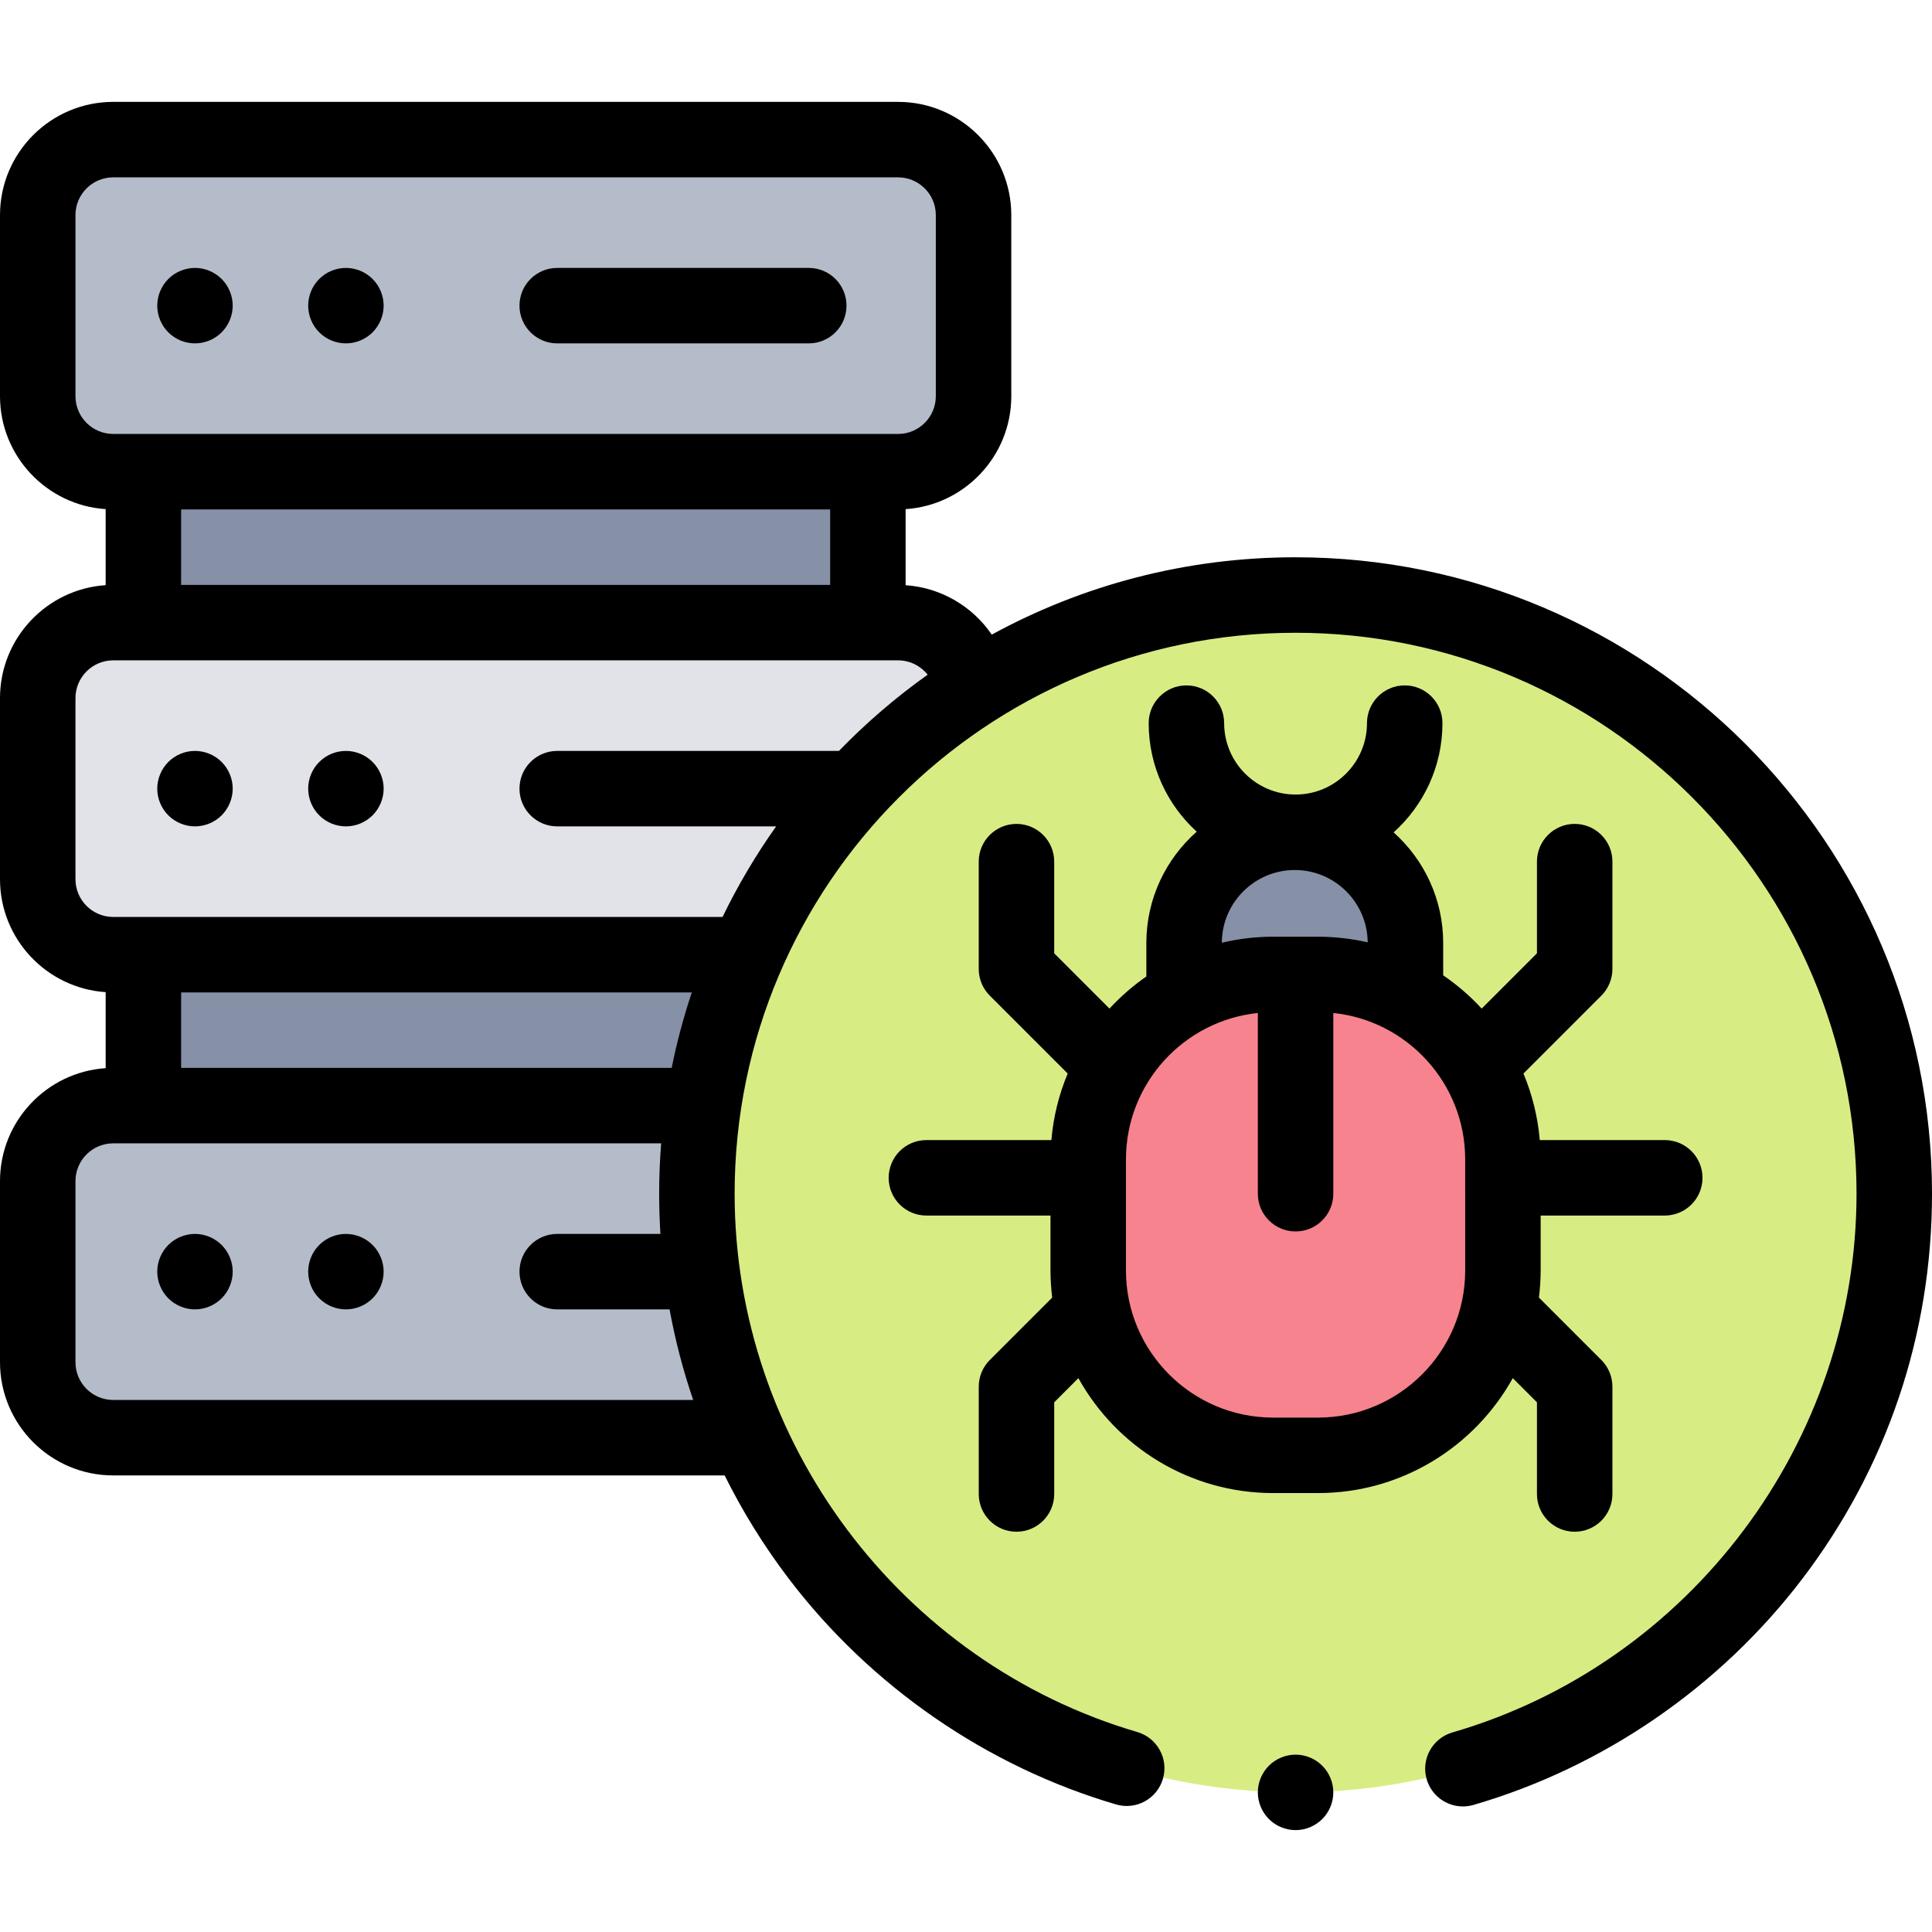 <svg height="512pt" viewBox="0 -27 512 512" width="512pt" xmlns="http://www.w3.org/2000/svg"><path d="m38 98h192v40h-192zm0 0" fill="#8690a6"/><path d="m38 226h192v40h-192zm0 0" fill="#8690a6"/><path d="m238 226h-208c-11.047 0-20-8.953-20-20v-48c0-11.047 8.953-20 20-20h208c11.047 0 20 8.953 20 20v48c0 11.047-8.953 20-20 20zm0 0" fill="#e1e3e9"/><path d="m197.332 354h-167.332c-11.047 0-20-8.953-20-20v-48c0-11.047 8.953-20 20-20h154.68" fill="#b5bcc9"/><path d="m238 10h-208c-11.047 0-20 8.953-20 20v48c0 11.047 8.953 20 20 20h208c11.047 0 20-8.953 20-20v-48c0-11.047-8.953-20-20-20zm0 0" fill="#b5bcc9"/><path d="m502 289.344c0 87.621-71.035 158.656-158.656 158.656-87.625 0-158.66-71.035-158.66-158.656 0-87.625 71.035-158.66 158.66-158.66 87.621 0 158.656 71.035 158.656 158.66zm0 0" fill="#d8ec84"/><path d="m313.945 235.691v-12.727c0-16.184 13.117-29.301 29.297-29.301 16.184 0 29.301 13.117 29.301 29.301v12.477zm0 0" fill="#8690a6"/><path d="m398.348 309.648v-29.406c0-27.031-21.918-48.945-48.949-48.945h-11.883c-27.031 0-48.945 21.914-48.945 48.945v29.406c0 27.031 21.914 48.949 48.945 48.949h11.883c27.031-.004 48.949-21.918 48.949-48.949zm0 0" fill="#f6838d"/><path d="m51.672 172c-2.633 0-5.211 1.07-7.07 2.93-1.859 1.859-2.93 4.441-2.93 7.07 0 2.641 1.066 5.211 2.93 7.07 1.859 1.859 4.438 2.93 7.07 2.93 2.629 0 5.199-1.07 7.066-2.93 1.859-1.859 2.934-4.441 2.934-7.07s-1.07-5.211-2.934-7.07c-1.859-1.859-4.438-2.93-7.066-2.93zm0 0"/><path d="m91.672 172c-2.645 0-5.223 1.07-7.07 2.93-1.871 1.859-2.93 4.441-2.93 7.07s1.059 5.211 2.93 7.07c1.848 1.859 4.43 2.93 7.07 2.93 2.629 0 5.207-1.07 7.066-2.93 1.859-1.859 2.934-4.441 2.934-7.07s-1.07-5.211-2.934-7.07c-1.859-1.859-4.438-2.93-7.066-2.93zm0 0"/><path d="m51.672 300c-2.633 0-5.211 1.07-7.07 2.93-1.859 1.859-2.93 4.43-2.93 7.07 0 2.629 1.066 5.211 2.93 7.07 1.859 1.859 4.438 2.93 7.07 2.93 2.629 0 5.199-1.07 7.066-2.93 1.859-1.859 2.934-4.441 2.934-7.07s-1.07-5.211-2.934-7.07c-1.867-1.859-4.438-2.93-7.066-2.93zm0 0"/><path d="m91.672 300c-2.645 0-5.211 1.07-7.07 2.93-1.871 1.859-2.93 4.441-2.93 7.07s1.059 5.211 2.93 7.07c1.859 1.859 4.43 2.93 7.07 2.93 2.629 0 5.207-1.07 7.066-2.93 1.859-1.859 2.934-4.441 2.934-7.07s-1.07-5.211-2.934-7.07c-1.867-1.859-4.438-2.93-7.066-2.93zm0 0"/><path d="m51.672 64c2.629 0 5.207-1.07 7.066-2.93 1.863-1.871 2.934-4.441 2.934-7.07s-1.07-5.211-2.934-7.07c-1.867-1.859-4.438-2.93-7.066-2.93-2.633 0-5.211 1.07-7.07 2.93-1.859 1.859-2.93 4.43-2.93 7.07 0 2.629 1.066 5.211 2.93 7.07 1.859 1.859 4.426 2.93 7.07 2.93zm0 0"/><path d="m91.672 64c2.629 0 5.207-1.07 7.066-2.93 1.859-1.859 2.934-4.441 2.934-7.07s-1.07-5.211-2.934-7.07c-1.859-1.859-4.438-2.93-7.066-2.93-2.645 0-5.223 1.07-7.07 2.93-1.871 1.859-2.93 4.441-2.93 7.07s1.059 5.211 2.93 7.07c1.848 1.859 4.426 2.93 7.07 2.93zm0 0"/><path d="m147.668 64h66.664c5.523 0 10-4.477 10-10s-4.477-10-10-10h-66.664c-5.523 0-10 4.477-10 10s4.477 10 10 10zm0 0"/><path d="m343.344 120.684c-29.141 0-56.578 7.43-80.52 20.496-5.117-7.52-13.508-12.469-22.824-13.094v-20.16c15.613-1.035 28-14.059 28-29.926v-48c0-16.543-13.457-30-30-30h-208c-16.543 0-30 13.457-30 30v48c0 15.867 12.387 28.891 28 29.926v20.148c-15.613 1.035-28 14.059-28 29.926v48c0 15.867 12.387 28.891 28 29.926v20.148c-15.613 1.035-28 14.059-28 29.926v48c0 16.543 13.457 30 30 30h162.039c4.727 9.527 10.379 18.664 16.949 27.309 21.711 28.566 52.531 49.836 86.781 59.887 5.305 1.559 10.859-1.48 12.414-6.781 1.555-5.297-1.48-10.852-6.781-12.41-62.836-18.438-106.719-77.102-106.719-142.66 0-81.973 66.688-148.656 148.66-148.656 81.969 0 148.656 66.688 148.656 148.656 0 65.746-44.043 124.457-107.105 142.773-5.301 1.539-8.355 7.09-6.812 12.395 1.27 4.371 5.262 7.211 9.598 7.211.926 0 1.863-.129 2.797-.398 34.355-9.98 65.285-31.23 87.086-59.836 22.531-29.562 34.438-64.883 34.438-102.145 0-93-75.66-168.66-168.656-168.66zm-123.344-12.684v20h-172v-20zm-200-30v-48c0-5.516 4.484-10 10-10h208c5.516 0 10 4.484 10 10v48c0 5.516-4.484 10-10 10h-208c-5.516 0-10-4.484-10-10zm158 178h-130v-20h135.336c-2.172 6.5-3.961 13.176-5.336 20zm-148 88c-5.516 0-10-4.484-10-10v-48c0-5.516 4.484-10 10-10h145.211c-.348 4.402-.527 8.852-.527 13.344 0 3.57.113 7.125.332 10.656h-27.348c-5.523 0-10 4.477-10 10s4.477 10 10 10h29.773c1.492 8.172 3.586 16.184 6.258 24zm192.324-172h-74.656c-5.523 0-10 4.477-10 10s4.477 10 10 10h58.02c-5.367 7.562-10.125 15.59-14.203 24h-161.484c-5.516 0-10-4.484-10-10v-48c0-5.516 4.484-10 10-10h208c3.113 0 5.98 1.461 7.84 3.797-8.449 6.008-16.316 12.781-23.516 20.203zm0 0"/><path d="m259.379 340.484v28.441c0 5.52 4.477 10 10 10 5.52 0 10-4.48 10-10v-24.297l6.402-6.406c10.074 18.145 29.43 30.457 51.613 30.457h11.895c22.184 0 41.539-12.312 51.613-30.457l6.406 6.406v24.297c0 5.52 4.477 10 10 10 5.52 0 10-4.48 10-10v-28.441c0-2.648-1.055-5.195-2.93-7.07l-16.543-16.539c.289-2.363.457-4.762.457-7.199v-14.543h32.887c5.52 0 10-4.477 10-10 0-5.523-4.48-10-10-10h-33.121c-.535-6.199-2.02-12.125-4.328-17.633l20.648-20.648c1.875-1.875 2.93-4.418 2.93-7.07v-28.438c0-5.523-4.48-10-10-10-5.523 0-10 4.477-10 10v24.297l-14.648 14.648c-3.051-3.309-6.473-6.273-10.199-8.816v-8.578c0-11.633-5.082-22.098-13.137-29.305 7.941-7.129 12.941-17.465 12.941-28.949 0-5.523-4.477-10-10-10-5.52 0-10 4.477-10 10 0 10.434-8.488 18.922-18.922 18.922-10.438 0-18.93-8.488-18.93-18.922 0-5.523-4.477-10-10-10-5.52 0-10 4.477-10 10 0 11.383 4.914 21.641 12.73 28.762-8.176 7.215-13.348 17.758-13.348 29.492v8.883c-3.562 2.477-6.84 5.328-9.773 8.512l-14.648-14.648v-24.297c0-5.523-4.477-10-10-10s-10 4.477-10 10v28.438c0 2.652 1.055 5.195 2.93 7.07l20.648 20.648c-2.309 5.508-3.793 11.434-4.328 17.633h-33.121c-5.523 0-10 4.477-10 10 0 5.523 4.477 10 10 10h32.887v14.543c0 2.438.164 4.836.453 7.199l-16.539 16.539c-1.875 1.875-2.926 4.422-2.926 7.07zm128.914-30.805c0 21.504-17.496 39-39.004 39h-11.895c-21.508 0-39.004-17.496-39.004-39v-29.441c0-20.137 15.344-36.758 34.953-38.789v47.895c0 5.52 4.477 10 10 10 5.52 0 10-4.48 10-10v-47.895c19.605 2.031 34.949 18.652 34.949 38.789zm-45.164-106.117c10.605 0 19.234 8.586 19.324 19.172-4.238-.969-8.637-1.496-13.164-1.496h-11.895c-4.68 0-9.227.562-13.594 1.598.031-10.633 8.688-19.273 19.328-19.273zm0 0"/><path d="m343.34 438c-2.629 0-5.211 1.07-7.07 2.93-1.859 1.859-2.93 4.441-2.93 7.07s1.07 5.211 2.93 7.07c1.859 1.859 4.441 2.93 7.07 2.93s5.211-1.07 7.07-2.93c1.867-1.859 2.93-4.441 2.93-7.07s-1.062-5.211-2.93-7.07c-1.859-1.859-4.43-2.93-7.07-2.93zm0 0"/></svg>
